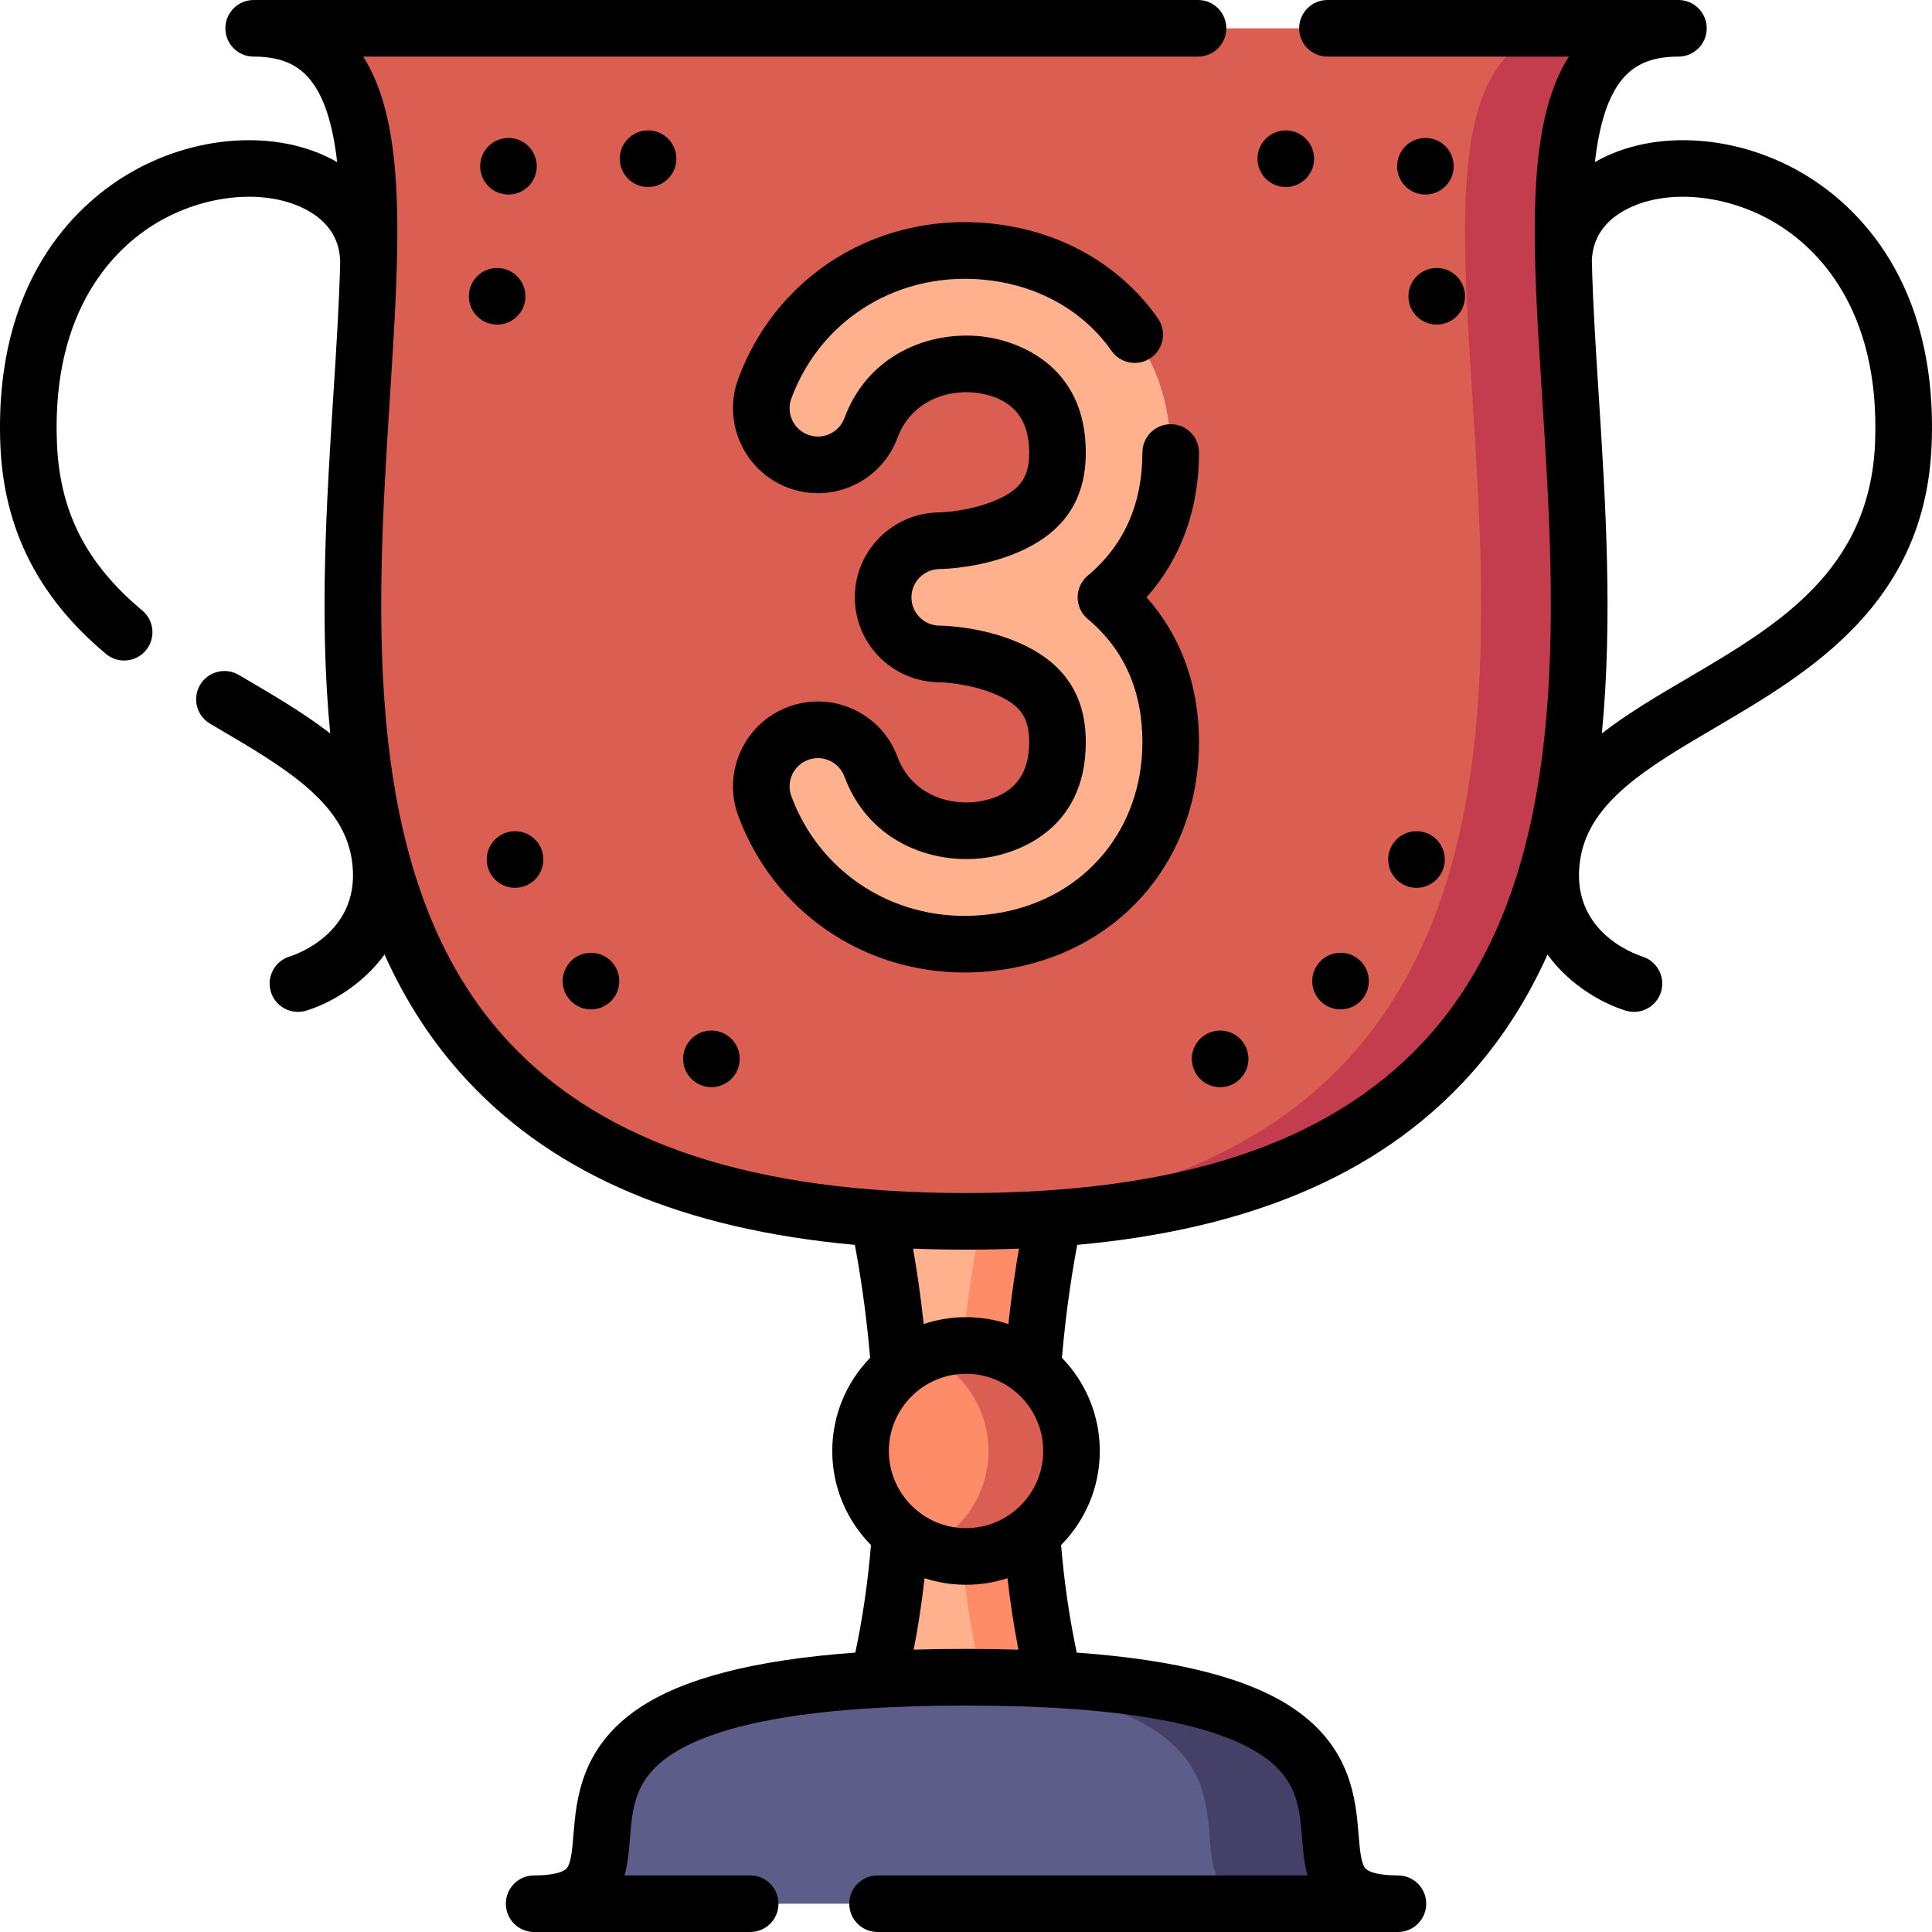 <!-- icon666.com - MILLIONS vector ICONS FREE --><svg id="Layer_1" enable-background="new 0 0 512 512" viewBox="0 0 512 512" xmlns="http://www.w3.org/2000/svg"><g><g><g><path d="m273.439 406.371c.87 12.5 2.67 25.57 5.81 38.59h-46.48c3.14-13.02 4.94-26.09 5.81-38.59l-.22-43.52c-1.78-23.78-5.59-39.84-5.59-39.84h46.48s-3.81 16.06-5.59 39.84z" fill="#ffb08d"></path><path d="m273.439 406.371c.87 12.5 2.67 25.57 5.81 38.59h-19c-3.14-13.02-4.94-26.09-5.81-38.59l.22-43.52c1.78-23.78 5.59-39.84 5.59-39.84h19s-3.81 16.06-5.59 39.84z" fill="#ff8c69"></path></g><path d="m370.469 504.501h-228.92c43.99 0-25.1-55.42 98.42-59.75h.08c5-.18 10.31-.27 15.96-.27 145.36 0 68.68 60.02 114.46 60.02z" fill="#5c5e89"></path><path d="m370.469 504.501h-32c-43.99 0 25.1-55.42-98.42-59.75 5-.18 10.31-.27 15.96-.27 145.36 0 68.68 60.02 114.46 60.02z" fill="#454068"></path><g><path d="m256.009 323.672c-4.45 0-8.78-.08-13-.25-257.17-9.87-82.92-315.918-175.79-315.918h377.58c-94.39-.001 87.16 316.168-188.79 316.168z" fill="#db5e52"></path><path d="m256.009 323.672c-4.45 0-8.78-.08-13-.25 257.17-9.87 82.92-315.918 175.79-315.918h26c-94.39-.001 87.16 316.168-188.79 316.168z" fill="#c43d4e"></path></g><path d="m283.959 384.521c0 15.44-12.51 27.96-27.95 27.96-3.91 0-7.63-.8-11-2.25-9.97-4.27-16.95-14.18-16.95-25.71s6.98-21.43 16.95-25.7c3.37-1.45 7.09-2.25 11-2.25 15.44.001 27.95 12.511 27.95 27.95z" fill="#ff8c69"></path><path d="m283.959 384.521c0 15.44-12.51 27.96-27.95 27.96-3.91 0-7.63-.8-11-2.25 9.97-4.27 16.95-14.18 16.95-25.71s-6.98-21.43-16.95-25.7c3.37-1.45 7.09-2.25 11-2.25 15.44.001 27.95 12.511 27.95 27.95z" fill="#db5e52"></path><path d="m293.1 158.298c11.176-9.366 17.161-22.547 17.161-38.376 0-26.742-17.58-47.869-43.745-52.57-27.927-5.02-54.167 9.627-63.816 35.613-2.884 7.766 1.074 16.399 8.84 19.283 7.762 2.884 16.399-1.074 19.283-8.84 5.259-14.162 19.434-18.495 30.388-16.529 5.728 1.029 19.051 5.335 19.051 23.043 0 9.472-4.085 15.477-13.246 19.474-8.629 3.764-17.91 3.902-17.928 3.903h-.024c-8.273.013-15.013 6.724-15.013 15 0 8.281 6.673 14.994 14.952 15h.017c.28.004 9.458.178 17.997 3.903 9.161 3.996 13.246 10.002 13.246 19.474 0 17.707-13.322 22.013-19.051 23.042-10.954 1.969-25.128-2.367-30.388-16.529-2.884-7.767-11.519-11.724-19.284-8.839-7.766 2.884-11.724 11.518-8.839 19.284 8.383 22.575 29.289 36.591 52.942 36.59 3.573 0 7.21-.32 10.874-.978 26.165-4.702 43.745-25.828 43.745-52.57-.001-15.83-5.986-29.011-17.162-38.378z" fill="#ffb08d"></path></g><g><path d="m478.737 46.535c-17.867-10.928-40.234-12.459-55.66-3.812-.137.077-.273.154-.408.232 1.154-10.104 3.55-18.063 7.94-22.742 3.337-3.557 7.846-5.213 14.188-5.213 4.143 0 7.5-3.358 7.5-7.5s-3.357-7.5-7.5-7.5h-93.005c-4.143 0-7.5 3.358-7.5 7.5s3.357 7.5 7.5 7.5h63.973c-11.668 18.316-9.613 50.534-7.074 90.366 3.649 57.234 8.19 128.464-31.7 170.979-25.143 26.798-64.717 39.825-120.982 39.825-56.264 0-95.838-13.027-120.982-39.825-39.889-42.514-35.348-113.744-31.699-170.978 2.539-39.833 4.594-72.051-7.074-90.367h221.233c4.143 0 7.5-3.358 7.5-7.5s-3.357-7.5-7.5-7.5h-250.264c-4.142 0-7.5 3.358-7.5 7.5s3.358 7.5 7.5 7.5c6.343 0 10.852 1.657 14.188 5.213 4.392 4.681 6.788 12.645 7.942 22.755-.142-.082-.285-.164-.429-.245-15.428-8.648-37.795-7.116-55.659 3.812-13.098 8.011-34.823 27.911-33.177 71.185.85 22.357 10.009 40.538 28 55.581 1.404 1.173 3.11 1.746 4.807 1.746 2.145 0 4.274-.915 5.758-2.689 2.657-3.178 2.235-7.908-.943-10.565-14.954-12.503-21.934-26.271-22.633-44.643-1.355-35.634 15.716-51.521 26.013-57.818 13.173-8.058 29.824-9.507 40.498-3.524 5.538 3.105 8.418 7.654 8.569 13.527-.262 10.983-1.023 22.92-1.798 35.078-1.798 28.207-3.803 59.649-.846 89.963-6.888-5.337-14.777-9.969-22.559-14.538l-1.675-.983c-3.569-2.098-8.166-.906-10.266 2.665-2.099 3.571-.906 8.167 2.665 10.266l1.682.988c17.944 10.535 33.441 19.633 35.848 34.87 3.018 19.101-14.463 25.212-16.424 25.833-3.964 1.202-6.204 5.389-5.002 9.353.982 3.239 3.957 5.327 7.175 5.327.721 0 1.453-.104 2.178-.324 6.08-1.843 14.803-6.645 20.771-14.88 5.478 12.204 12.709 23.561 22.184 33.659 23.342 24.878 57.022 39.148 102.447 43.288 1.128 5.905 2.902 16.515 4.059 29.93-6.208 6.389-10.037 15.104-10.037 24.696 0 9.707 3.921 18.515 10.261 24.924-.833 9.914-2.225 19.465-4.15 28.502-26.816 1.951-45.764 6.86-57.531 14.853-15.29 10.387-16.418 24.236-17.165 33.4-.292 3.583-.594 7.289-1.669 8.765-.941 1.292-4.13 2.034-8.75 2.034-4.142 0-7.5 3.358-7.5 7.5s3.358 7.5 7.5 7.5h57.253c4.142 0 7.5-3.358 7.5-7.5s-3.358-7.5-7.5-7.5h-33.286c.891-3.289 1.165-6.658 1.403-9.581.693-8.509 1.291-15.857 10.643-22.21 12.923-8.779 39.315-13.23 78.441-13.23s65.518 4.451 78.442 13.23c9.351 6.353 9.95 13.702 10.643 22.21.238 2.923.513 6.292 1.403 9.581h-113.931c-4.142 0-7.5 3.358-7.5 7.5s3.358 7.5 7.5 7.5h137.899c4.142 0 7.5-3.358 7.5-7.5s-3.357-7.5-7.5-7.5c-4.62 0-7.81-.741-8.751-2.034-1.074-1.477-1.376-5.182-1.668-8.765-.747-9.164-1.876-23.013-17.166-33.4-11.766-7.993-30.714-12.902-57.53-14.853-1.926-9.039-3.317-18.59-4.151-28.502 6.34-6.409 10.261-15.217 10.261-24.924 0-9.592-3.828-18.306-10.037-24.696 1.158-13.415 2.931-24.025 4.059-29.93 45.425-4.14 79.105-18.41 102.447-43.288 9.47-10.093 16.7-21.444 22.176-33.642 5.968 8.225 14.683 13.022 20.759 14.864.724.219 1.454.324 2.173.324 3.197 0 6.148-2.072 7.145-5.29 1.221-3.939-.992-8.132-4.924-9.376-2.003-.634-19.484-6.745-16.466-25.846 2.407-15.237 17.905-24.336 35.85-34.871 24.797-14.558 55.657-32.675 57.268-75.051 1.648-43.278-20.076-63.178-33.173-71.189zm-222.727 284.634c4.786 0 9.464-.091 14.033-.273-.882 5.026-1.928 11.833-2.818 19.988-3.526-1.179-7.298-1.819-11.216-1.819s-7.689.64-11.216 1.819c-.889-8.155-1.935-14.962-2.817-19.988 4.571.182 9.248.273 14.034.273zm0 105.81c-4.806 0-9.429.065-13.875.197 1.191-6.129 2.156-12.455 2.89-18.939 3.46 1.13 7.152 1.742 10.985 1.742s7.525-.612 10.986-1.742c.734 6.483 1.699 12.809 2.89 18.939-4.446-.132-9.07-.197-13.876-.197zm0-32c-11.276 0-20.451-9.177-20.451-20.457s9.174-20.457 20.451-20.457c11.276 0 20.451 9.177 20.451 20.457s-9.175 20.457-20.451 20.457zm240.913-287.829c-1.3 34.169-25.994 48.666-49.875 62.686-7.775 4.565-15.656 9.192-22.54 14.523 2.954-30.308.95-61.744-.848-89.946-.783-12.288-1.552-24.35-1.806-35.429.255-5.703 3.131-10.133 8.557-13.175 10.671-5.982 27.325-4.534 40.498 3.524 10.298 6.296 27.369 22.183 26.014 57.817z"></path><circle cx="375.387" cy="227.779" r="7.5"></circle><circle cx="355.257" cy="259.999" r="7.5"></circle><circle cx="323.347" cy="280.609" r="7.5"></circle><circle cx="136.489" cy="227.779" r="7.5"></circle><circle cx="380.747" cy="78.519" r="7.5"></circle><circle cx="377.747" cy="44.059" r="7.5"></circle><circle cx="340.748" cy="42.059" r="7.5"></circle><circle cx="131.749" cy="78.519" r="7.5"></circle><circle cx="134.749" cy="44.059" r="7.5"></circle><circle cx="171.749" cy="42.059" r="7.5"></circle><circle cx="156.619" cy="259.999" r="7.5"></circle><circle cx="188.529" cy="280.609" r="7.5"></circle><g><path d="m255.632 257.722c4.046 0 8.151-.369 12.2-1.096 29.858-5.365 49.919-29.458 49.919-59.952 0-15.013-4.78-28.125-13.91-38.376 9.13-10.252 13.91-23.364 13.91-38.376 0-4.142-3.357-7.5-7.5-7.5s-7.5 3.358-7.5 7.5c0 13.599-4.871 24.577-14.479 32.628-1.7 1.425-2.683 3.529-2.683 5.748s.982 4.323 2.683 5.748c9.607 8.052 14.479 19.03 14.479 32.628 0 22.99-15.099 41.15-37.571 45.188-3.176.571-6.389.86-9.548.86-20.738 0-38.76-12.443-45.911-31.701-1.44-3.877.543-8.202 4.421-9.643 1.874-.697 3.912-.623 5.734.213 1.821.835 3.208 2.329 3.905 4.208 6.762 18.205 24.824 23.803 38.745 21.3 5.918-1.063 25.225-6.399 25.225-30.424 0-12.521-5.806-21.139-17.747-26.348-9.752-4.253-19.779-4.512-20.891-4.527-.033 0-.083-.001-.116-.001-4.111-.003-7.457-3.367-7.457-7.5 0-4.129 3.376-7.493 7.537-7.5.044 0 .09 0 .133-.001 1.111-.02 11.13-.312 20.794-4.527 11.941-5.209 17.747-13.828 17.747-26.348 0-24.024-19.307-29.361-25.227-30.425-13.919-2.498-31.983 3.103-38.743 21.301-.697 1.877-2.084 3.372-3.906 4.207-1.82.835-3.858.911-5.734.213-3.877-1.44-5.859-5.765-4.42-9.642 8.363-22.524 31.164-35.206 55.459-30.842 12.248 2.2 22.688 8.681 29.396 18.248 2.378 3.391 7.056 4.212 10.446 1.834 3.392-2.378 4.213-7.055 1.835-10.447-8.996-12.83-22.856-21.495-39.024-24.399-31.56-5.668-61.238 10.935-72.175 40.384-4.318 11.63 1.63 24.606 13.26 28.925 5.63 2.092 11.743 1.866 17.208-.639 5.464-2.504 9.625-6.987 11.718-12.62 3.758-10.122 14.06-13.191 22.03-11.759 8.544 1.536 12.877 6.805 12.877 15.661 0 6.486-2.288 9.783-8.744 12.599-7.073 3.085-14.983 3.277-14.966 3.277-12.407.02-22.501 10.113-22.501 22.5 0 12.368 10.022 22.443 22.381 22.5.525.014 8.198.273 15.085 3.277 6.457 2.816 8.745 6.113 8.745 12.599 0 8.856-4.332 14.125-12.878 15.661-7.97 1.437-18.27-1.634-22.029-11.758-2.093-5.634-6.254-10.117-11.718-12.621-5.462-2.504-11.573-2.73-17.208-.638-11.63 4.319-17.578 17.294-13.26 28.925 9.359 25.197 32.9 41.479 59.974 41.478z"></path></g></g></g></svg>